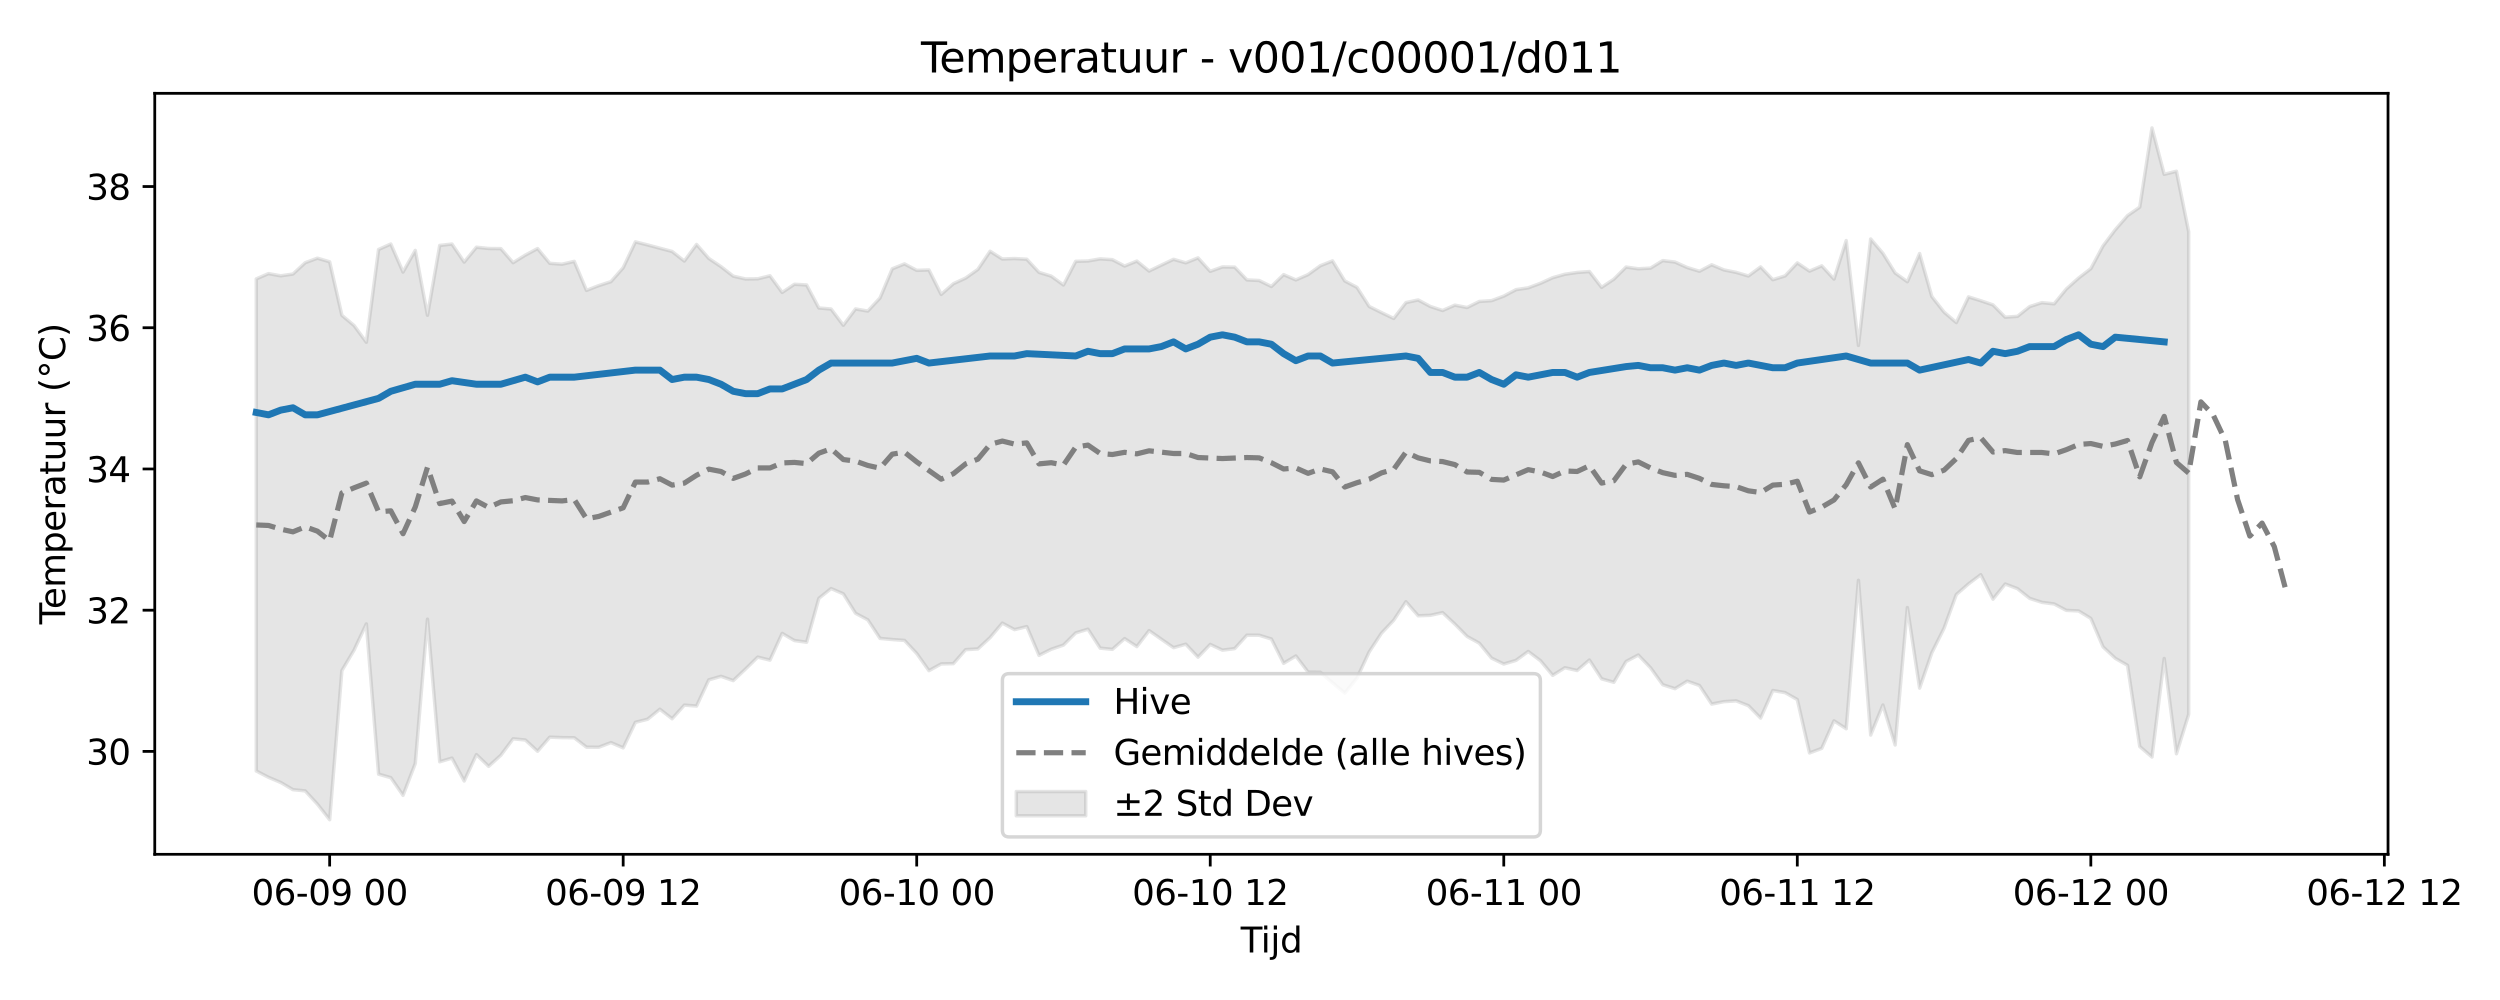 <?xml version="1.0" encoding="utf-8" standalone="no"?>
<!DOCTYPE svg PUBLIC "-//W3C//DTD SVG 1.1//EN"
  "http://www.w3.org/Graphics/SVG/1.1/DTD/svg11.dtd">
<svg xmlns:xlink="http://www.w3.org/1999/xlink" width="720pt" height="288pt" viewBox="0 0 720 288" xmlns="http://www.w3.org/2000/svg" version="1.1">
 <defs>
  <style type="text/css">*{stroke-linejoin: round; stroke-linecap: butt}</style>
 </defs>
 <g id="figure_1">
  <g id="patch_1">
   <path d="M 0 288 
L 720 288 
L 720 0 
L 0 0 
z
" style="fill: #ffffff"/>
  </g>
  <g id="axes_1">
   <g id="patch_2">
    <path d="M 44.57 246.04 
L 687.752 246.04 
L 687.752 26.88 
L 44.57 26.88 
z
" style="fill: #ffffff"/>
   </g>
   <g id="FillBetweenPolyCollection_1">
    <defs>
     <path id="m54c0176a52" d="M 73.806 -207.675 
L 73.806 -65.952 
L 77.328 -64.133 
L 80.85 -62.639 
L 84.373 -60.575 
L 87.895 -60.225 
L 91.417 -56.399 
L 94.94 -51.922 
L 98.462 -94.849 
L 101.984 -100.784 
L 105.507 -108.31 
L 109.029 -65.031 
L 112.551 -64.035 
L 116.074 -58.942 
L 119.596 -68.102 
L 123.118 -109.686 
L 126.641 -68.606 
L 130.163 -69.665 
L 133.686 -63.077 
L 137.208 -70.669 
L 140.73 -67.292 
L 144.253 -70.5 
L 147.775 -75.223 
L 151.297 -74.881 
L 154.82 -71.639 
L 158.342 -75.698 
L 161.864 -75.562 
L 165.387 -75.523 
L 168.909 -72.807 
L 172.431 -72.79 
L 175.954 -74.131 
L 179.476 -72.612 
L 182.998 -79.977 
L 186.521 -80.859 
L 190.043 -83.74 
L 193.566 -80.993 
L 197.088 -84.923 
L 200.61 -84.657 
L 204.133 -92.201 
L 207.655 -93.215 
L 211.177 -91.986 
L 214.7 -95.304 
L 218.222 -98.75 
L 221.744 -97.88 
L 225.267 -105.58 
L 228.789 -103.521 
L 232.311 -103.041 
L 235.834 -115.674 
L 239.356 -118.492 
L 242.879 -116.968 
L 246.401 -111.368 
L 249.923 -109.492 
L 253.446 -104.14 
L 256.968 -103.812 
L 260.49 -103.557 
L 264.013 -99.805 
L 267.535 -94.844 
L 271.057 -96.791 
L 274.58 -96.865 
L 278.102 -100.896 
L 281.624 -101.11 
L 285.147 -104.371 
L 288.669 -108.546 
L 292.191 -106.665 
L 295.714 -107.541 
L 299.236 -99.252 
L 302.759 -101.014 
L 306.281 -102.216 
L 309.803 -105.719 
L 313.326 -106.791 
L 316.848 -101.334 
L 320.37 -100.981 
L 323.893 -104.079 
L 327.415 -101.781 
L 330.937 -106.388 
L 334.46 -103.909 
L 337.982 -101.466 
L 341.504 -102.477 
L 345.027 -98.729 
L 348.549 -102.409 
L 352.071 -100.752 
L 355.594 -101.197 
L 359.116 -105.072 
L 362.639 -105.051 
L 366.161 -103.966 
L 369.683 -96.965 
L 373.206 -99.071 
L 376.728 -94.439 
L 380.25 -94.403 
L 383.773 -91.364 
L 387.295 -88.385 
L 390.817 -92.733 
L 394.34 -100.269 
L 397.862 -105.634 
L 401.384 -109.36 
L 404.907 -114.704 
L 408.429 -110.654 
L 411.951 -110.79 
L 415.474 -111.56 
L 418.996 -108.27 
L 422.519 -104.7 
L 426.041 -102.756 
L 429.563 -98.459 
L 433.086 -96.764 
L 436.608 -97.807 
L 440.13 -100.383 
L 443.653 -97.718 
L 447.175 -93.497 
L 450.697 -95.692 
L 454.22 -94.893 
L 457.742 -97.915 
L 461.264 -92.499 
L 464.787 -91.499 
L 468.309 -97.495 
L 471.831 -99.35 
L 475.354 -95.671 
L 478.876 -90.793 
L 482.399 -89.664 
L 485.921 -91.823 
L 489.443 -90.572 
L 492.966 -85.225 
L 496.488 -85.923 
L 500.01 -86.146 
L 503.533 -84.767 
L 507.055 -81.189 
L 510.577 -89.133 
L 514.1 -88.525 
L 517.622 -86.521 
L 521.144 -71.143 
L 524.667 -72.471 
L 528.189 -80.395 
L 531.711 -78.118 
L 535.234 -120.879 
L 538.756 -76.304 
L 542.279 -84.953 
L 545.801 -73.442 
L 549.323 -113.027 
L 552.846 -89.821 
L 556.368 -99.997 
L 559.89 -107.076 
L 563.413 -116.763 
L 566.935 -119.841 
L 570.457 -122.494 
L 573.98 -115.436 
L 577.502 -119.801 
L 581.024 -118.471 
L 584.547 -115.665 
L 588.069 -114.521 
L 591.592 -114.055 
L 595.114 -112.207 
L 598.636 -112.048 
L 602.159 -109.89 
L 605.681 -101.697 
L 609.203 -98.397 
L 612.726 -96.377 
L 616.248 -73.003 
L 619.77 -69.969 
L 623.293 -98.359 
L 626.815 -70.918 
L 630.337 -82.247 
L 630.337 -221.255 
L 630.337 -221.255 
L 626.815 -238.685 
L 623.293 -237.795 
L 619.77 -251.158 
L 616.248 -228.352 
L 612.726 -225.902 
L 609.203 -221.848 
L 605.681 -217.193 
L 602.159 -210.627 
L 598.636 -207.927 
L 595.114 -204.785 
L 591.592 -200.497 
L 588.069 -200.844 
L 584.547 -199.7 
L 581.024 -196.895 
L 577.502 -196.648 
L 573.98 -200.2 
L 570.457 -201.393 
L 566.935 -202.497 
L 563.413 -195.1 
L 559.89 -198.121 
L 556.368 -202.601 
L 552.846 -214.988 
L 549.323 -206.858 
L 545.801 -209.385 
L 542.279 -215.047 
L 538.756 -219.176 
L 535.234 -188.521 
L 531.711 -218.718 
L 528.189 -207.629 
L 524.667 -211.441 
L 521.144 -209.921 
L 517.622 -212.284 
L 514.1 -208.537 
L 510.577 -207.445 
L 507.055 -211.128 
L 503.533 -208.518 
L 500.01 -209.561 
L 496.488 -210.267 
L 492.966 -211.74 
L 489.443 -209.88 
L 485.921 -210.953 
L 482.399 -212.531 
L 478.876 -212.951 
L 475.354 -210.785 
L 471.831 -210.592 
L 468.309 -211.091 
L 464.787 -207.596 
L 461.264 -205.241 
L 457.742 -209.799 
L 454.22 -209.529 
L 450.697 -209.02 
L 447.175 -208.02 
L 443.653 -206.413 
L 440.13 -205.105 
L 436.608 -204.582 
L 433.086 -202.719 
L 429.563 -201.412 
L 426.041 -201.182 
L 422.519 -199.432 
L 418.996 -200.122 
L 415.474 -198.575 
L 411.951 -199.733 
L 408.429 -201.612 
L 404.907 -200.855 
L 401.384 -196.289 
L 397.862 -197.981 
L 394.34 -199.73 
L 390.817 -205.233 
L 387.295 -207.095 
L 383.773 -212.864 
L 380.25 -211.471 
L 376.728 -208.918 
L 373.206 -207.384 
L 369.683 -208.909 
L 366.161 -205.491 
L 362.639 -207.215 
L 359.116 -207.388 
L 355.594 -211.069 
L 352.071 -211.127 
L 348.549 -209.857 
L 345.027 -213.731 
L 341.504 -212.307 
L 337.982 -213.318 
L 334.46 -211.65 
L 330.937 -209.945 
L 327.415 -212.809 
L 323.893 -211.383 
L 320.37 -213.222 
L 316.848 -213.45 
L 313.326 -212.835 
L 309.803 -212.745 
L 306.281 -205.918 
L 302.759 -208.476 
L 299.236 -209.561 
L 295.714 -213.344 
L 292.191 -213.543 
L 288.669 -213.405 
L 285.147 -215.642 
L 281.624 -210.414 
L 278.102 -207.916 
L 274.58 -206.298 
L 271.057 -203.209 
L 267.535 -210.256 
L 264.013 -210.137 
L 260.49 -212.001 
L 256.968 -210.585 
L 253.446 -202.186 
L 249.923 -198.416 
L 246.401 -199.026 
L 242.879 -194.33 
L 239.356 -199.003 
L 235.834 -199.304 
L 232.311 -205.933 
L 228.789 -206.13 
L 225.267 -203.781 
L 221.744 -208.576 
L 218.222 -207.706 
L 214.7 -207.666 
L 211.177 -208.466 
L 207.655 -211.207 
L 204.133 -213.577 
L 200.61 -217.602 
L 197.088 -212.817 
L 193.566 -215.585 
L 190.043 -216.517 
L 186.521 -217.462 
L 182.998 -218.344 
L 179.476 -210.892 
L 175.954 -206.888 
L 172.431 -205.743 
L 168.909 -204.37 
L 165.387 -212.726 
L 161.864 -211.913 
L 158.342 -212.164 
L 154.82 -216.417 
L 151.297 -214.531 
L 147.775 -212.348 
L 144.253 -216.394 
L 140.73 -216.438 
L 137.208 -216.806 
L 133.686 -212.519 
L 130.163 -217.713 
L 126.641 -217.319 
L 123.118 -197.205 
L 119.596 -215.887 
L 116.074 -209.649 
L 112.551 -217.726 
L 109.029 -216.149 
L 105.507 -189.43 
L 101.984 -194.244 
L 98.462 -197.197 
L 94.94 -212.602 
L 91.417 -213.644 
L 87.895 -212.336 
L 84.373 -209.081 
L 80.85 -208.566 
L 77.328 -209.203 
L 73.806 -207.675 
z
" style="stroke: #808080; stroke-opacity: 0.2"/>
    </defs>
    <g clip-path="url(#pd9f4f54f7a)">
     <use xlink:href="#m54c0176a52" x="0" y="288" style="fill: #808080; fill-opacity: 0.2; stroke: #808080; stroke-opacity: 0.2"/>
    </g>
   </g>
   <g id="matplotlib.axis_1">
    <g id="xtick_1">
     <g id="line2d_1">
      <defs>
       <path id="md3be041854" d="M 0 0 
L 0 3.5 
" style="stroke: #000000; stroke-width: 0.8"/>
      </defs>
      <g>
       <use xlink:href="#md3be041854" x="94.94" y="246.04" style="stroke: #000000; stroke-width: 0.8"/>
      </g>
     </g>
     <g id="text_1">
      <!-- 06-09 00 -->
      <g transform="translate(72.459 260.638) scale(0.1 -0.1)">
       <defs>
        <path id="DejaVuSans-30" d="M 2034 4250 
Q 1547 4250 1301 3770 
Q 1056 3291 1056 2328 
Q 1056 1369 1301 889 
Q 1547 409 2034 409 
Q 2525 409 2770 889 
Q 3016 1369 3016 2328 
Q 3016 3291 2770 3770 
Q 2525 4250 2034 4250 
z
M 2034 4750 
Q 2819 4750 3233 4129 
Q 3647 3509 3647 2328 
Q 3647 1150 3233 529 
Q 2819 -91 2034 -91 
Q 1250 -91 836 529 
Q 422 1150 422 2328 
Q 422 3509 836 4129 
Q 1250 4750 2034 4750 
z
" transform="scale(0.016)"/>
        <path id="DejaVuSans-36" d="M 2113 2584 
Q 1688 2584 1439 2293 
Q 1191 2003 1191 1497 
Q 1191 994 1439 701 
Q 1688 409 2113 409 
Q 2538 409 2786 701 
Q 3034 994 3034 1497 
Q 3034 2003 2786 2293 
Q 2538 2584 2113 2584 
z
M 3366 4563 
L 3366 3988 
Q 3128 4100 2886 4159 
Q 2644 4219 2406 4219 
Q 1781 4219 1451 3797 
Q 1122 3375 1075 2522 
Q 1259 2794 1537 2939 
Q 1816 3084 2150 3084 
Q 2853 3084 3261 2657 
Q 3669 2231 3669 1497 
Q 3669 778 3244 343 
Q 2819 -91 2113 -91 
Q 1303 -91 875 529 
Q 447 1150 447 2328 
Q 447 3434 972 4092 
Q 1497 4750 2381 4750 
Q 2619 4750 2861 4703 
Q 3103 4656 3366 4563 
z
" transform="scale(0.016)"/>
        <path id="DejaVuSans-2d" d="M 313 2009 
L 1997 2009 
L 1997 1497 
L 313 1497 
L 313 2009 
z
" transform="scale(0.016)"/>
        <path id="DejaVuSans-39" d="M 703 97 
L 703 672 
Q 941 559 1184 500 
Q 1428 441 1663 441 
Q 2288 441 2617 861 
Q 2947 1281 2994 2138 
Q 2813 1869 2534 1725 
Q 2256 1581 1919 1581 
Q 1219 1581 811 2004 
Q 403 2428 403 3163 
Q 403 3881 828 4315 
Q 1253 4750 1959 4750 
Q 2769 4750 3195 4129 
Q 3622 3509 3622 2328 
Q 3622 1225 3098 567 
Q 2575 -91 1691 -91 
Q 1453 -91 1209 -44 
Q 966 3 703 97 
z
M 1959 2075 
Q 2384 2075 2632 2365 
Q 2881 2656 2881 3163 
Q 2881 3666 2632 3958 
Q 2384 4250 1959 4250 
Q 1534 4250 1286 3958 
Q 1038 3666 1038 3163 
Q 1038 2656 1286 2365 
Q 1534 2075 1959 2075 
z
" transform="scale(0.016)"/>
        <path id="DejaVuSans-20" transform="scale(0.016)"/>
       </defs>
       <use xlink:href="#DejaVuSans-30"/>
       <use xlink:href="#DejaVuSans-36" transform="translate(63.623 0)"/>
       <use xlink:href="#DejaVuSans-2d" transform="translate(127.246 0)"/>
       <use xlink:href="#DejaVuSans-30" transform="translate(163.33 0)"/>
       <use xlink:href="#DejaVuSans-39" transform="translate(226.953 0)"/>
       <use xlink:href="#DejaVuSans-20" transform="translate(290.576 0)"/>
       <use xlink:href="#DejaVuSans-30" transform="translate(322.363 0)"/>
       <use xlink:href="#DejaVuSans-30" transform="translate(385.986 0)"/>
      </g>
     </g>
    </g>
    <g id="xtick_2">
     <g id="line2d_2">
      <g>
       <use xlink:href="#md3be041854" x="179.476" y="246.04" style="stroke: #000000; stroke-width: 0.8"/>
      </g>
     </g>
     <g id="text_2">
      <!-- 06-09 12 -->
      <g transform="translate(156.996 260.638) scale(0.1 -0.1)">
       <defs>
        <path id="DejaVuSans-31" d="M 794 531 
L 1825 531 
L 1825 4091 
L 703 3866 
L 703 4441 
L 1819 4666 
L 2450 4666 
L 2450 531 
L 3481 531 
L 3481 0 
L 794 0 
L 794 531 
z
" transform="scale(0.016)"/>
        <path id="DejaVuSans-32" d="M 1228 531 
L 3431 531 
L 3431 0 
L 469 0 
L 469 531 
Q 828 903 1448 1529 
Q 2069 2156 2228 2338 
Q 2531 2678 2651 2914 
Q 2772 3150 2772 3378 
Q 2772 3750 2511 3984 
Q 2250 4219 1831 4219 
Q 1534 4219 1204 4116 
Q 875 4013 500 3803 
L 500 4441 
Q 881 4594 1212 4672 
Q 1544 4750 1819 4750 
Q 2544 4750 2975 4387 
Q 3406 4025 3406 3419 
Q 3406 3131 3298 2873 
Q 3191 2616 2906 2266 
Q 2828 2175 2409 1742 
Q 1991 1309 1228 531 
z
" transform="scale(0.016)"/>
       </defs>
       <use xlink:href="#DejaVuSans-30"/>
       <use xlink:href="#DejaVuSans-36" transform="translate(63.623 0)"/>
       <use xlink:href="#DejaVuSans-2d" transform="translate(127.246 0)"/>
       <use xlink:href="#DejaVuSans-30" transform="translate(163.33 0)"/>
       <use xlink:href="#DejaVuSans-39" transform="translate(226.953 0)"/>
       <use xlink:href="#DejaVuSans-20" transform="translate(290.576 0)"/>
       <use xlink:href="#DejaVuSans-31" transform="translate(322.363 0)"/>
       <use xlink:href="#DejaVuSans-32" transform="translate(385.986 0)"/>
      </g>
     </g>
    </g>
    <g id="xtick_3">
     <g id="line2d_3">
      <g>
       <use xlink:href="#md3be041854" x="264.013" y="246.04" style="stroke: #000000; stroke-width: 0.8"/>
      </g>
     </g>
     <g id="text_3">
      <!-- 06-10 00 -->
      <g transform="translate(241.532 260.638) scale(0.1 -0.1)">
       <use xlink:href="#DejaVuSans-30"/>
       <use xlink:href="#DejaVuSans-36" transform="translate(63.623 0)"/>
       <use xlink:href="#DejaVuSans-2d" transform="translate(127.246 0)"/>
       <use xlink:href="#DejaVuSans-31" transform="translate(163.33 0)"/>
       <use xlink:href="#DejaVuSans-30" transform="translate(226.953 0)"/>
       <use xlink:href="#DejaVuSans-20" transform="translate(290.576 0)"/>
       <use xlink:href="#DejaVuSans-30" transform="translate(322.363 0)"/>
       <use xlink:href="#DejaVuSans-30" transform="translate(385.986 0)"/>
      </g>
     </g>
    </g>
    <g id="xtick_4">
     <g id="line2d_4">
      <g>
       <use xlink:href="#md3be041854" x="348.549" y="246.04" style="stroke: #000000; stroke-width: 0.8"/>
      </g>
     </g>
     <g id="text_4">
      <!-- 06-10 12 -->
      <g transform="translate(326.069 260.638) scale(0.1 -0.1)">
       <use xlink:href="#DejaVuSans-30"/>
       <use xlink:href="#DejaVuSans-36" transform="translate(63.623 0)"/>
       <use xlink:href="#DejaVuSans-2d" transform="translate(127.246 0)"/>
       <use xlink:href="#DejaVuSans-31" transform="translate(163.33 0)"/>
       <use xlink:href="#DejaVuSans-30" transform="translate(226.953 0)"/>
       <use xlink:href="#DejaVuSans-20" transform="translate(290.576 0)"/>
       <use xlink:href="#DejaVuSans-31" transform="translate(322.363 0)"/>
       <use xlink:href="#DejaVuSans-32" transform="translate(385.986 0)"/>
      </g>
     </g>
    </g>
    <g id="xtick_5">
     <g id="line2d_5">
      <g>
       <use xlink:href="#md3be041854" x="433.086" y="246.04" style="stroke: #000000; stroke-width: 0.8"/>
      </g>
     </g>
     <g id="text_5">
      <!-- 06-11 00 -->
      <g transform="translate(410.605 260.638) scale(0.1 -0.1)">
       <use xlink:href="#DejaVuSans-30"/>
       <use xlink:href="#DejaVuSans-36" transform="translate(63.623 0)"/>
       <use xlink:href="#DejaVuSans-2d" transform="translate(127.246 0)"/>
       <use xlink:href="#DejaVuSans-31" transform="translate(163.33 0)"/>
       <use xlink:href="#DejaVuSans-31" transform="translate(226.953 0)"/>
       <use xlink:href="#DejaVuSans-20" transform="translate(290.576 0)"/>
       <use xlink:href="#DejaVuSans-30" transform="translate(322.363 0)"/>
       <use xlink:href="#DejaVuSans-30" transform="translate(385.986 0)"/>
      </g>
     </g>
    </g>
    <g id="xtick_6">
     <g id="line2d_6">
      <g>
       <use xlink:href="#md3be041854" x="517.622" y="246.04" style="stroke: #000000; stroke-width: 0.8"/>
      </g>
     </g>
     <g id="text_6">
      <!-- 06-11 12 -->
      <g transform="translate(495.142 260.638) scale(0.1 -0.1)">
       <use xlink:href="#DejaVuSans-30"/>
       <use xlink:href="#DejaVuSans-36" transform="translate(63.623 0)"/>
       <use xlink:href="#DejaVuSans-2d" transform="translate(127.246 0)"/>
       <use xlink:href="#DejaVuSans-31" transform="translate(163.33 0)"/>
       <use xlink:href="#DejaVuSans-31" transform="translate(226.953 0)"/>
       <use xlink:href="#DejaVuSans-20" transform="translate(290.576 0)"/>
       <use xlink:href="#DejaVuSans-31" transform="translate(322.363 0)"/>
       <use xlink:href="#DejaVuSans-32" transform="translate(385.986 0)"/>
      </g>
     </g>
    </g>
    <g id="xtick_7">
     <g id="line2d_7">
      <g>
       <use xlink:href="#md3be041854" x="602.159" y="246.04" style="stroke: #000000; stroke-width: 0.8"/>
      </g>
     </g>
     <g id="text_7">
      <!-- 06-12 00 -->
      <g transform="translate(579.678 260.638) scale(0.1 -0.1)">
       <use xlink:href="#DejaVuSans-30"/>
       <use xlink:href="#DejaVuSans-36" transform="translate(63.623 0)"/>
       <use xlink:href="#DejaVuSans-2d" transform="translate(127.246 0)"/>
       <use xlink:href="#DejaVuSans-31" transform="translate(163.33 0)"/>
       <use xlink:href="#DejaVuSans-32" transform="translate(226.953 0)"/>
       <use xlink:href="#DejaVuSans-20" transform="translate(290.576 0)"/>
       <use xlink:href="#DejaVuSans-30" transform="translate(322.363 0)"/>
       <use xlink:href="#DejaVuSans-30" transform="translate(385.986 0)"/>
      </g>
     </g>
    </g>
    <g id="xtick_8">
     <g id="line2d_8">
      <g>
       <use xlink:href="#md3be041854" x="686.695" y="246.04" style="stroke: #000000; stroke-width: 0.8"/>
      </g>
     </g>
     <g id="text_8">
      <!-- 06-12 12 -->
      <g transform="translate(664.215 260.638) scale(0.1 -0.1)">
       <use xlink:href="#DejaVuSans-30"/>
       <use xlink:href="#DejaVuSans-36" transform="translate(63.623 0)"/>
       <use xlink:href="#DejaVuSans-2d" transform="translate(127.246 0)"/>
       <use xlink:href="#DejaVuSans-31" transform="translate(163.33 0)"/>
       <use xlink:href="#DejaVuSans-32" transform="translate(226.953 0)"/>
       <use xlink:href="#DejaVuSans-20" transform="translate(290.576 0)"/>
       <use xlink:href="#DejaVuSans-31" transform="translate(322.363 0)"/>
       <use xlink:href="#DejaVuSans-32" transform="translate(385.986 0)"/>
      </g>
     </g>
    </g>
    <g id="text_9">
     <!-- Tijd -->
     <g transform="translate(357.311 274.317) scale(0.1 -0.1)">
      <defs>
       <path id="DejaVuSans-54" d="M -19 4666 
L 3928 4666 
L 3928 4134 
L 2272 4134 
L 2272 0 
L 1638 0 
L 1638 4134 
L -19 4134 
L -19 4666 
z
" transform="scale(0.016)"/>
       <path id="DejaVuSans-69" d="M 603 3500 
L 1178 3500 
L 1178 0 
L 603 0 
L 603 3500 
z
M 603 4863 
L 1178 4863 
L 1178 4134 
L 603 4134 
L 603 4863 
z
" transform="scale(0.016)"/>
       <path id="DejaVuSans-6a" d="M 603 3500 
L 1178 3500 
L 1178 -63 
Q 1178 -731 923 -1031 
Q 669 -1331 103 -1331 
L -116 -1331 
L -116 -844 
L 38 -844 
Q 366 -844 484 -692 
Q 603 -541 603 -63 
L 603 3500 
z
M 603 4863 
L 1178 4863 
L 1178 4134 
L 603 4134 
L 603 4863 
z
" transform="scale(0.016)"/>
       <path id="DejaVuSans-64" d="M 2906 2969 
L 2906 4863 
L 3481 4863 
L 3481 0 
L 2906 0 
L 2906 525 
Q 2725 213 2448 61 
Q 2172 -91 1784 -91 
Q 1150 -91 751 415 
Q 353 922 353 1747 
Q 353 2572 751 3078 
Q 1150 3584 1784 3584 
Q 2172 3584 2448 3432 
Q 2725 3281 2906 2969 
z
M 947 1747 
Q 947 1113 1208 752 
Q 1469 391 1925 391 
Q 2381 391 2643 752 
Q 2906 1113 2906 1747 
Q 2906 2381 2643 2742 
Q 2381 3103 1925 3103 
Q 1469 3103 1208 2742 
Q 947 2381 947 1747 
z
" transform="scale(0.016)"/>
      </defs>
      <use xlink:href="#DejaVuSans-54"/>
      <use xlink:href="#DejaVuSans-69" transform="translate(57.959 0)"/>
      <use xlink:href="#DejaVuSans-6a" transform="translate(85.742 0)"/>
      <use xlink:href="#DejaVuSans-64" transform="translate(113.525 0)"/>
     </g>
    </g>
   </g>
   <g id="matplotlib.axis_2">
    <g id="ytick_1">
     <g id="line2d_9">
      <defs>
       <path id="m6e9dcf87bb" d="M 0 0 
L -3.5 0 
" style="stroke: #000000; stroke-width: 0.8"/>
      </defs>
      <g>
       <use xlink:href="#m6e9dcf87bb" x="44.57" y="216.409" style="stroke: #000000; stroke-width: 0.8"/>
      </g>
     </g>
     <g id="text_10">
      <!-- 30 -->
      <g transform="translate(24.845 220.208) scale(0.1 -0.1)">
       <defs>
        <path id="DejaVuSans-33" d="M 2597 2516 
Q 3050 2419 3304 2112 
Q 3559 1806 3559 1356 
Q 3559 666 3084 287 
Q 2609 -91 1734 -91 
Q 1441 -91 1130 -33 
Q 819 25 488 141 
L 488 750 
Q 750 597 1062 519 
Q 1375 441 1716 441 
Q 2309 441 2620 675 
Q 2931 909 2931 1356 
Q 2931 1769 2642 2001 
Q 2353 2234 1838 2234 
L 1294 2234 
L 1294 2753 
L 1863 2753 
Q 2328 2753 2575 2939 
Q 2822 3125 2822 3475 
Q 2822 3834 2567 4026 
Q 2313 4219 1838 4219 
Q 1578 4219 1281 4162 
Q 984 4106 628 3988 
L 628 4550 
Q 988 4650 1302 4700 
Q 1616 4750 1894 4750 
Q 2613 4750 3031 4423 
Q 3450 4097 3450 3541 
Q 3450 3153 3228 2886 
Q 3006 2619 2597 2516 
z
" transform="scale(0.016)"/>
       </defs>
       <use xlink:href="#DejaVuSans-33"/>
       <use xlink:href="#DejaVuSans-30" transform="translate(63.623 0)"/>
      </g>
     </g>
    </g>
    <g id="ytick_2">
     <g id="line2d_10">
      <g>
       <use xlink:href="#m6e9dcf87bb" x="44.57" y="175.736" style="stroke: #000000; stroke-width: 0.8"/>
      </g>
     </g>
     <g id="text_11">
      <!-- 32 -->
      <g transform="translate(24.845 179.535) scale(0.1 -0.1)">
       <use xlink:href="#DejaVuSans-33"/>
       <use xlink:href="#DejaVuSans-32" transform="translate(63.623 0)"/>
      </g>
     </g>
    </g>
    <g id="ytick_3">
     <g id="line2d_11">
      <g>
       <use xlink:href="#m6e9dcf87bb" x="44.57" y="135.063" style="stroke: #000000; stroke-width: 0.8"/>
      </g>
     </g>
     <g id="text_12">
      <!-- 34 -->
      <g transform="translate(24.845 138.862) scale(0.1 -0.1)">
       <defs>
        <path id="DejaVuSans-34" d="M 2419 4116 
L 825 1625 
L 2419 1625 
L 2419 4116 
z
M 2253 4666 
L 3047 4666 
L 3047 1625 
L 3713 1625 
L 3713 1100 
L 3047 1100 
L 3047 0 
L 2419 0 
L 2419 1100 
L 313 1100 
L 313 1709 
L 2253 4666 
z
" transform="scale(0.016)"/>
       </defs>
       <use xlink:href="#DejaVuSans-33"/>
       <use xlink:href="#DejaVuSans-34" transform="translate(63.623 0)"/>
      </g>
     </g>
    </g>
    <g id="ytick_4">
     <g id="line2d_12">
      <g>
       <use xlink:href="#m6e9dcf87bb" x="44.57" y="94.39" style="stroke: #000000; stroke-width: 0.8"/>
      </g>
     </g>
     <g id="text_13">
      <!-- 36 -->
      <g transform="translate(24.845 98.189) scale(0.1 -0.1)">
       <use xlink:href="#DejaVuSans-33"/>
       <use xlink:href="#DejaVuSans-36" transform="translate(63.623 0)"/>
      </g>
     </g>
    </g>
    <g id="ytick_5">
     <g id="line2d_13">
      <g>
       <use xlink:href="#m6e9dcf87bb" x="44.57" y="53.717" style="stroke: #000000; stroke-width: 0.8"/>
      </g>
     </g>
     <g id="text_14">
      <!-- 38 -->
      <g transform="translate(24.845 57.516) scale(0.1 -0.1)">
       <defs>
        <path id="DejaVuSans-38" d="M 2034 2216 
Q 1584 2216 1326 1975 
Q 1069 1734 1069 1313 
Q 1069 891 1326 650 
Q 1584 409 2034 409 
Q 2484 409 2743 651 
Q 3003 894 3003 1313 
Q 3003 1734 2745 1975 
Q 2488 2216 2034 2216 
z
M 1403 2484 
Q 997 2584 770 2862 
Q 544 3141 544 3541 
Q 544 4100 942 4425 
Q 1341 4750 2034 4750 
Q 2731 4750 3128 4425 
Q 3525 4100 3525 3541 
Q 3525 3141 3298 2862 
Q 3072 2584 2669 2484 
Q 3125 2378 3379 2068 
Q 3634 1759 3634 1313 
Q 3634 634 3220 271 
Q 2806 -91 2034 -91 
Q 1263 -91 848 271 
Q 434 634 434 1313 
Q 434 1759 690 2068 
Q 947 2378 1403 2484 
z
M 1172 3481 
Q 1172 3119 1398 2916 
Q 1625 2713 2034 2713 
Q 2441 2713 2670 2916 
Q 2900 3119 2900 3481 
Q 2900 3844 2670 4047 
Q 2441 4250 2034 4250 
Q 1625 4250 1398 4047 
Q 1172 3844 1172 3481 
z
" transform="scale(0.016)"/>
       </defs>
       <use xlink:href="#DejaVuSans-33"/>
       <use xlink:href="#DejaVuSans-38" transform="translate(63.623 0)"/>
      </g>
     </g>
    </g>
    <g id="text_15">
     <!-- Temperatuur (°C) -->
     <g transform="translate(18.765 179.816) rotate(-90) scale(0.1 -0.1)">
      <defs>
       <path id="DejaVuSans-65" d="M 3597 1894 
L 3597 1613 
L 953 1613 
Q 991 1019 1311 708 
Q 1631 397 2203 397 
Q 2534 397 2845 478 
Q 3156 559 3463 722 
L 3463 178 
Q 3153 47 2828 -22 
Q 2503 -91 2169 -91 
Q 1331 -91 842 396 
Q 353 884 353 1716 
Q 353 2575 817 3079 
Q 1281 3584 2069 3584 
Q 2775 3584 3186 3129 
Q 3597 2675 3597 1894 
z
M 3022 2063 
Q 3016 2534 2758 2815 
Q 2500 3097 2075 3097 
Q 1594 3097 1305 2825 
Q 1016 2553 972 2059 
L 3022 2063 
z
" transform="scale(0.016)"/>
       <path id="DejaVuSans-6d" d="M 3328 2828 
Q 3544 3216 3844 3400 
Q 4144 3584 4550 3584 
Q 5097 3584 5394 3201 
Q 5691 2819 5691 2113 
L 5691 0 
L 5113 0 
L 5113 2094 
Q 5113 2597 4934 2840 
Q 4756 3084 4391 3084 
Q 3944 3084 3684 2787 
Q 3425 2491 3425 1978 
L 3425 0 
L 2847 0 
L 2847 2094 
Q 2847 2600 2669 2842 
Q 2491 3084 2119 3084 
Q 1678 3084 1418 2786 
Q 1159 2488 1159 1978 
L 1159 0 
L 581 0 
L 581 3500 
L 1159 3500 
L 1159 2956 
Q 1356 3278 1631 3431 
Q 1906 3584 2284 3584 
Q 2666 3584 2933 3390 
Q 3200 3197 3328 2828 
z
" transform="scale(0.016)"/>
       <path id="DejaVuSans-70" d="M 1159 525 
L 1159 -1331 
L 581 -1331 
L 581 3500 
L 1159 3500 
L 1159 2969 
Q 1341 3281 1617 3432 
Q 1894 3584 2278 3584 
Q 2916 3584 3314 3078 
Q 3713 2572 3713 1747 
Q 3713 922 3314 415 
Q 2916 -91 2278 -91 
Q 1894 -91 1617 61 
Q 1341 213 1159 525 
z
M 3116 1747 
Q 3116 2381 2855 2742 
Q 2594 3103 2138 3103 
Q 1681 3103 1420 2742 
Q 1159 2381 1159 1747 
Q 1159 1113 1420 752 
Q 1681 391 2138 391 
Q 2594 391 2855 752 
Q 3116 1113 3116 1747 
z
" transform="scale(0.016)"/>
       <path id="DejaVuSans-72" d="M 2631 2963 
Q 2534 3019 2420 3045 
Q 2306 3072 2169 3072 
Q 1681 3072 1420 2755 
Q 1159 2438 1159 1844 
L 1159 0 
L 581 0 
L 581 3500 
L 1159 3500 
L 1159 2956 
Q 1341 3275 1631 3429 
Q 1922 3584 2338 3584 
Q 2397 3584 2469 3576 
Q 2541 3569 2628 3553 
L 2631 2963 
z
" transform="scale(0.016)"/>
       <path id="DejaVuSans-61" d="M 2194 1759 
Q 1497 1759 1228 1600 
Q 959 1441 959 1056 
Q 959 750 1161 570 
Q 1363 391 1709 391 
Q 2188 391 2477 730 
Q 2766 1069 2766 1631 
L 2766 1759 
L 2194 1759 
z
M 3341 1997 
L 3341 0 
L 2766 0 
L 2766 531 
Q 2569 213 2275 61 
Q 1981 -91 1556 -91 
Q 1019 -91 701 211 
Q 384 513 384 1019 
Q 384 1609 779 1909 
Q 1175 2209 1959 2209 
L 2766 2209 
L 2766 2266 
Q 2766 2663 2505 2880 
Q 2244 3097 1772 3097 
Q 1472 3097 1187 3025 
Q 903 2953 641 2809 
L 641 3341 
Q 956 3463 1253 3523 
Q 1550 3584 1831 3584 
Q 2591 3584 2966 3190 
Q 3341 2797 3341 1997 
z
" transform="scale(0.016)"/>
       <path id="DejaVuSans-74" d="M 1172 4494 
L 1172 3500 
L 2356 3500 
L 2356 3053 
L 1172 3053 
L 1172 1153 
Q 1172 725 1289 603 
Q 1406 481 1766 481 
L 2356 481 
L 2356 0 
L 1766 0 
Q 1100 0 847 248 
Q 594 497 594 1153 
L 594 3053 
L 172 3053 
L 172 3500 
L 594 3500 
L 594 4494 
L 1172 4494 
z
" transform="scale(0.016)"/>
       <path id="DejaVuSans-75" d="M 544 1381 
L 544 3500 
L 1119 3500 
L 1119 1403 
Q 1119 906 1312 657 
Q 1506 409 1894 409 
Q 2359 409 2629 706 
Q 2900 1003 2900 1516 
L 2900 3500 
L 3475 3500 
L 3475 0 
L 2900 0 
L 2900 538 
Q 2691 219 2414 64 
Q 2138 -91 1772 -91 
Q 1169 -91 856 284 
Q 544 659 544 1381 
z
M 1991 3584 
L 1991 3584 
z
" transform="scale(0.016)"/>
       <path id="DejaVuSans-28" d="M 1984 4856 
Q 1566 4138 1362 3434 
Q 1159 2731 1159 2009 
Q 1159 1288 1364 580 
Q 1569 -128 1984 -844 
L 1484 -844 
Q 1016 -109 783 600 
Q 550 1309 550 2009 
Q 550 2706 781 3412 
Q 1013 4119 1484 4856 
L 1984 4856 
z
" transform="scale(0.016)"/>
       <path id="DejaVuSans-b0" d="M 1600 4347 
Q 1350 4347 1178 4173 
Q 1006 4000 1006 3750 
Q 1006 3503 1178 3333 
Q 1350 3163 1600 3163 
Q 1850 3163 2022 3333 
Q 2194 3503 2194 3750 
Q 2194 3997 2020 4172 
Q 1847 4347 1600 4347 
z
M 1600 4750 
Q 1800 4750 1984 4673 
Q 2169 4597 2303 4453 
Q 2447 4313 2519 4134 
Q 2591 3956 2591 3750 
Q 2591 3338 2302 3052 
Q 2013 2766 1594 2766 
Q 1172 2766 890 3047 
Q 609 3328 609 3750 
Q 609 4169 896 4459 
Q 1184 4750 1600 4750 
z
" transform="scale(0.016)"/>
       <path id="DejaVuSans-43" d="M 4122 4306 
L 4122 3641 
Q 3803 3938 3442 4084 
Q 3081 4231 2675 4231 
Q 1875 4231 1450 3742 
Q 1025 3253 1025 2328 
Q 1025 1406 1450 917 
Q 1875 428 2675 428 
Q 3081 428 3442 575 
Q 3803 722 4122 1019 
L 4122 359 
Q 3791 134 3420 21 
Q 3050 -91 2638 -91 
Q 1578 -91 968 557 
Q 359 1206 359 2328 
Q 359 3453 968 4101 
Q 1578 4750 2638 4750 
Q 3056 4750 3426 4639 
Q 3797 4528 4122 4306 
z
" transform="scale(0.016)"/>
       <path id="DejaVuSans-29" d="M 513 4856 
L 1013 4856 
Q 1481 4119 1714 3412 
Q 1947 2706 1947 2009 
Q 1947 1309 1714 600 
Q 1481 -109 1013 -844 
L 513 -844 
Q 928 -128 1133 580 
Q 1338 1288 1338 2009 
Q 1338 2731 1133 3434 
Q 928 4138 513 4856 
z
" transform="scale(0.016)"/>
      </defs>
      <use xlink:href="#DejaVuSans-54"/>
      <use xlink:href="#DejaVuSans-65" transform="translate(44.084 0)"/>
      <use xlink:href="#DejaVuSans-6d" transform="translate(105.607 0)"/>
      <use xlink:href="#DejaVuSans-70" transform="translate(203.02 0)"/>
      <use xlink:href="#DejaVuSans-65" transform="translate(266.496 0)"/>
      <use xlink:href="#DejaVuSans-72" transform="translate(328.02 0)"/>
      <use xlink:href="#DejaVuSans-61" transform="translate(369.133 0)"/>
      <use xlink:href="#DejaVuSans-74" transform="translate(430.412 0)"/>
      <use xlink:href="#DejaVuSans-75" transform="translate(469.621 0)"/>
      <use xlink:href="#DejaVuSans-75" transform="translate(533 0)"/>
      <use xlink:href="#DejaVuSans-72" transform="translate(596.379 0)"/>
      <use xlink:href="#DejaVuSans-20" transform="translate(637.492 0)"/>
      <use xlink:href="#DejaVuSans-28" transform="translate(669.279 0)"/>
      <use xlink:href="#DejaVuSans-b0" transform="translate(708.293 0)"/>
      <use xlink:href="#DejaVuSans-43" transform="translate(758.293 0)"/>
      <use xlink:href="#DejaVuSans-29" transform="translate(828.117 0)"/>
     </g>
    </g>
   </g>
   <g id="line2d_14">
    <path d="M 73.806 118.793 
L 77.328 119.471 
L 80.85 118.116 
L 84.373 117.438 
L 87.895 119.471 
L 91.417 119.471 
L 109.029 114.726 
L 112.551 112.692 
L 119.596 110.659 
L 123.118 110.659 
L 126.641 110.659 
L 130.163 109.642 
L 137.208 110.659 
L 140.73 110.659 
L 144.253 110.659 
L 147.775 109.642 
L 151.297 108.625 
L 154.82 109.981 
L 158.342 108.625 
L 161.864 108.625 
L 165.387 108.625 
L 182.998 106.592 
L 186.521 106.592 
L 190.043 106.592 
L 193.566 109.303 
L 197.088 108.625 
L 200.61 108.625 
L 204.133 109.303 
L 207.655 110.659 
L 211.177 112.692 
L 214.7 113.37 
L 218.222 113.37 
L 221.744 112.015 
L 225.267 112.015 
L 228.789 110.659 
L 232.311 109.303 
L 235.834 106.592 
L 239.356 104.558 
L 256.968 104.558 
L 260.49 103.88 
L 264.013 103.202 
L 267.535 104.558 
L 285.147 102.524 
L 288.669 102.524 
L 292.191 102.524 
L 295.714 101.846 
L 309.803 102.524 
L 313.326 101.168 
L 316.848 101.846 
L 320.37 101.846 
L 323.893 100.491 
L 327.415 100.491 
L 330.937 100.491 
L 334.46 99.813 
L 337.982 98.457 
L 341.504 100.491 
L 345.027 99.135 
L 348.549 97.101 
L 352.071 96.423 
L 355.594 97.101 
L 359.116 98.457 
L 362.639 98.457 
L 366.161 99.135 
L 369.683 101.846 
L 373.206 103.88 
L 376.728 102.524 
L 380.25 102.524 
L 383.773 104.558 
L 404.907 102.524 
L 408.429 103.202 
L 411.951 107.269 
L 415.474 107.269 
L 418.996 108.625 
L 422.519 108.625 
L 426.041 107.269 
L 429.563 109.303 
L 433.086 110.659 
L 436.608 107.947 
L 440.13 108.625 
L 443.653 107.947 
L 447.175 107.269 
L 450.697 107.269 
L 454.22 108.625 
L 457.742 107.269 
L 468.309 105.575 
L 471.831 105.236 
L 475.354 105.914 
L 478.876 105.914 
L 482.399 106.592 
L 485.921 105.914 
L 489.443 106.592 
L 492.966 105.236 
L 496.488 104.558 
L 500.01 105.236 
L 503.533 104.558 
L 507.055 105.236 
L 510.577 105.914 
L 514.1 105.914 
L 517.622 104.558 
L 531.711 102.524 
L 538.756 104.558 
L 542.279 104.558 
L 549.323 104.558 
L 552.846 106.592 
L 566.935 103.541 
L 570.457 104.558 
L 573.98 101.168 
L 577.502 101.846 
L 581.024 101.168 
L 584.547 99.813 
L 588.069 99.813 
L 591.592 99.813 
L 595.114 97.779 
L 598.636 96.423 
L 602.159 99.135 
L 605.681 99.813 
L 609.203 97.101 
L 612.726 97.44 
L 623.293 98.457 
" clip-path="url(#pd9f4f54f7a)" style="fill: none; stroke: #1f77b4; stroke-width: 2; stroke-linecap: square"/>
   </g>
   <g id="line2d_15">
    <path d="M 73.806 151.187 
L 77.328 151.332 
L 80.85 152.397 
L 84.373 153.172 
L 87.895 151.719 
L 91.417 152.978 
L 94.94 155.738 
L 98.462 141.977 
L 101.984 140.486 
L 105.507 139.13 
L 109.029 147.41 
L 112.551 147.119 
L 116.074 153.704 
L 119.596 146.006 
L 123.118 134.554 
L 126.641 145.037 
L 130.163 144.311 
L 133.686 150.202 
L 137.208 144.263 
L 140.73 146.135 
L 144.253 144.553 
L 147.775 144.214 
L 151.297 143.294 
L 154.82 143.972 
L 161.864 144.263 
L 165.387 143.875 
L 168.909 149.411 
L 172.431 148.733 
L 179.476 146.248 
L 182.998 138.839 
L 186.521 138.839 
L 190.043 137.871 
L 193.566 139.711 
L 197.088 139.13 
L 200.61 136.87 
L 204.133 135.111 
L 207.655 135.789 
L 211.177 137.774 
L 214.7 136.515 
L 218.222 134.772 
L 221.744 134.772 
L 225.267 133.32 
L 228.789 133.174 
L 232.311 133.513 
L 235.834 130.511 
L 239.356 129.252 
L 242.879 132.351 
L 246.401 132.803 
L 249.923 134.046 
L 253.446 134.837 
L 256.968 130.802 
L 260.49 130.221 
L 264.013 133.029 
L 271.057 138 
L 274.58 136.418 
L 278.102 133.594 
L 281.624 132.238 
L 285.147 127.993 
L 288.669 127.025 
L 292.191 127.896 
L 295.714 127.558 
L 299.236 133.594 
L 302.759 133.255 
L 306.281 133.933 
L 309.803 128.768 
L 313.326 128.187 
L 316.848 130.608 
L 320.37 130.899 
L 323.893 130.269 
L 327.415 130.705 
L 330.937 129.833 
L 337.982 130.608 
L 341.504 130.608 
L 345.027 131.77 
L 352.071 132.061 
L 359.116 131.77 
L 362.639 131.867 
L 366.161 133.271 
L 369.683 135.063 
L 373.206 134.772 
L 376.728 136.322 
L 380.25 135.063 
L 383.773 135.886 
L 387.295 140.26 
L 390.817 139.017 
L 394.34 138 
L 397.862 136.192 
L 401.384 135.176 
L 404.907 130.221 
L 408.429 131.867 
L 411.951 132.738 
L 415.474 132.932 
L 418.996 133.804 
L 422.519 135.934 
L 426.041 136.031 
L 429.563 138.065 
L 433.086 138.258 
L 440.13 135.256 
L 443.653 135.934 
L 447.175 137.242 
L 450.697 135.644 
L 454.22 135.789 
L 457.742 134.143 
L 461.264 139.13 
L 464.787 138.452 
L 468.309 133.707 
L 471.831 133.029 
L 475.354 134.772 
L 478.876 136.128 
L 482.399 136.903 
L 485.921 136.612 
L 489.443 137.774 
L 492.966 139.517 
L 496.488 139.905 
L 500.01 140.147 
L 503.533 141.357 
L 507.055 141.842 
L 510.577 139.711 
L 514.1 139.469 
L 517.622 138.597 
L 521.144 147.468 
L 524.667 146.044 
L 528.189 143.988 
L 531.711 139.582 
L 535.234 133.3 
L 538.756 140.26 
L 542.279 138 
L 545.801 146.587 
L 549.323 128.058 
L 552.846 135.595 
L 556.368 136.701 
L 559.89 135.402 
L 563.413 132.069 
L 566.935 126.831 
L 570.457 126.056 
L 573.98 130.182 
L 577.502 129.775 
L 581.024 130.317 
L 588.069 130.317 
L 591.592 130.724 
L 595.114 129.504 
L 598.636 128.013 
L 602.159 127.742 
L 605.681 128.555 
L 609.203 127.877 
L 612.726 126.86 
L 616.248 137.322 
L 619.77 127.436 
L 623.293 119.923 
L 626.815 133.198 
L 630.337 136.249 
L 633.86 115.743 
L 637.382 119.471 
L 640.904 126.928 
L 644.427 143.875 
L 647.949 154.382 
L 651.472 150.654 
L 654.994 157.433 
L 658.516 170.652 
L 658.516 170.652 
" clip-path="url(#pd9f4f54f7a)" style="fill: none; stroke-dasharray: 5.55,2.4; stroke-dashoffset: 0; stroke: #808080; stroke-width: 1.5"/>
   </g>
   <g id="patch_3">
    <path d="M 44.57 246.04 
L 44.57 26.88 
" style="fill: none; stroke: #000000; stroke-width: 0.8; stroke-linejoin: miter; stroke-linecap: square"/>
   </g>
   <g id="patch_4">
    <path d="M 687.752 246.04 
L 687.752 26.88 
" style="fill: none; stroke: #000000; stroke-width: 0.8; stroke-linejoin: miter; stroke-linecap: square"/>
   </g>
   <g id="patch_5">
    <path d="M 44.57 246.04 
L 687.752 246.04 
" style="fill: none; stroke: #000000; stroke-width: 0.8; stroke-linejoin: miter; stroke-linecap: square"/>
   </g>
   <g id="patch_6">
    <path d="M 44.57 26.88 
L 687.752 26.88 
" style="fill: none; stroke: #000000; stroke-width: 0.8; stroke-linejoin: miter; stroke-linecap: square"/>
   </g>
   <g id="text_16">
    <!-- Temperatuur - v001/c00001/d011 -->
    <g transform="translate(265.239 20.88) scale(0.12 -0.12)">
     <defs>
      <path id="DejaVuSans-76" d="M 191 3500 
L 800 3500 
L 1894 563 
L 2988 3500 
L 3597 3500 
L 2284 0 
L 1503 0 
L 191 3500 
z
" transform="scale(0.016)"/>
      <path id="DejaVuSans-2f" d="M 1625 4666 
L 2156 4666 
L 531 -594 
L 0 -594 
L 1625 4666 
z
" transform="scale(0.016)"/>
      <path id="DejaVuSans-63" d="M 3122 3366 
L 3122 2828 
Q 2878 2963 2633 3030 
Q 2388 3097 2138 3097 
Q 1578 3097 1268 2742 
Q 959 2388 959 1747 
Q 959 1106 1268 751 
Q 1578 397 2138 397 
Q 2388 397 2633 464 
Q 2878 531 3122 666 
L 3122 134 
Q 2881 22 2623 -34 
Q 2366 -91 2075 -91 
Q 1284 -91 818 406 
Q 353 903 353 1747 
Q 353 2603 823 3093 
Q 1294 3584 2113 3584 
Q 2378 3584 2631 3529 
Q 2884 3475 3122 3366 
z
" transform="scale(0.016)"/>
     </defs>
     <use xlink:href="#DejaVuSans-54"/>
     <use xlink:href="#DejaVuSans-65" transform="translate(44.084 0)"/>
     <use xlink:href="#DejaVuSans-6d" transform="translate(105.607 0)"/>
     <use xlink:href="#DejaVuSans-70" transform="translate(203.02 0)"/>
     <use xlink:href="#DejaVuSans-65" transform="translate(266.496 0)"/>
     <use xlink:href="#DejaVuSans-72" transform="translate(328.02 0)"/>
     <use xlink:href="#DejaVuSans-61" transform="translate(369.133 0)"/>
     <use xlink:href="#DejaVuSans-74" transform="translate(430.412 0)"/>
     <use xlink:href="#DejaVuSans-75" transform="translate(469.621 0)"/>
     <use xlink:href="#DejaVuSans-75" transform="translate(533 0)"/>
     <use xlink:href="#DejaVuSans-72" transform="translate(596.379 0)"/>
     <use xlink:href="#DejaVuSans-20" transform="translate(637.492 0)"/>
     <use xlink:href="#DejaVuSans-2d" transform="translate(669.279 0)"/>
     <use xlink:href="#DejaVuSans-20" transform="translate(705.363 0)"/>
     <use xlink:href="#DejaVuSans-76" transform="translate(737.15 0)"/>
     <use xlink:href="#DejaVuSans-30" transform="translate(796.33 0)"/>
     <use xlink:href="#DejaVuSans-30" transform="translate(859.953 0)"/>
     <use xlink:href="#DejaVuSans-31" transform="translate(923.576 0)"/>
     <use xlink:href="#DejaVuSans-2f" transform="translate(987.199 0)"/>
     <use xlink:href="#DejaVuSans-63" transform="translate(1020.891 0)"/>
     <use xlink:href="#DejaVuSans-30" transform="translate(1075.871 0)"/>
     <use xlink:href="#DejaVuSans-30" transform="translate(1139.494 0)"/>
     <use xlink:href="#DejaVuSans-30" transform="translate(1203.117 0)"/>
     <use xlink:href="#DejaVuSans-30" transform="translate(1266.74 0)"/>
     <use xlink:href="#DejaVuSans-31" transform="translate(1330.363 0)"/>
     <use xlink:href="#DejaVuSans-2f" transform="translate(1393.986 0)"/>
     <use xlink:href="#DejaVuSans-64" transform="translate(1427.678 0)"/>
     <use xlink:href="#DejaVuSans-30" transform="translate(1491.154 0)"/>
     <use xlink:href="#DejaVuSans-31" transform="translate(1554.777 0)"/>
     <use xlink:href="#DejaVuSans-31" transform="translate(1618.4 0)"/>
    </g>
   </g>
   <g id="legend_1">
    <g id="patch_7">
     <path d="M 290.689 241.04 
L 441.633 241.04 
Q 443.633 241.04 443.633 239.04 
L 443.633 196.006 
Q 443.633 194.006 441.633 194.006 
L 290.689 194.006 
Q 288.689 194.006 288.689 196.006 
L 288.689 239.04 
Q 288.689 241.04 290.689 241.04 
z
" style="fill: #ffffff; opacity: 0.8; stroke: #cccccc; stroke-linejoin: miter"/>
    </g>
    <g id="line2d_16">
     <path d="M 292.689 202.104 
L 302.689 202.104 
L 312.689 202.104 
" style="fill: none; stroke: #1f77b4; stroke-width: 2; stroke-linecap: square"/>
    </g>
    <g id="text_17">
     <!-- Hive -->
     <g transform="translate(320.689 205.604) scale(0.1 -0.1)">
      <defs>
       <path id="DejaVuSans-48" d="M 628 4666 
L 1259 4666 
L 1259 2753 
L 3553 2753 
L 3553 4666 
L 4184 4666 
L 4184 0 
L 3553 0 
L 3553 2222 
L 1259 2222 
L 1259 0 
L 628 0 
L 628 4666 
z
" transform="scale(0.016)"/>
      </defs>
      <use xlink:href="#DejaVuSans-48"/>
      <use xlink:href="#DejaVuSans-69" transform="translate(75.195 0)"/>
      <use xlink:href="#DejaVuSans-76" transform="translate(102.979 0)"/>
      <use xlink:href="#DejaVuSans-65" transform="translate(162.158 0)"/>
     </g>
    </g>
    <g id="line2d_17">
     <path d="M 292.689 216.782 
L 302.689 216.782 
L 312.689 216.782 
" style="fill: none; stroke-dasharray: 5.55,2.4; stroke-dashoffset: 0; stroke: #808080; stroke-width: 1.5"/>
    </g>
    <g id="text_18">
     <!-- Gemiddelde (alle hives) -->
     <g transform="translate(320.689 220.282) scale(0.1 -0.1)">
      <defs>
       <path id="DejaVuSans-47" d="M 3809 666 
L 3809 1919 
L 2778 1919 
L 2778 2438 
L 4434 2438 
L 4434 434 
Q 4069 175 3628 42 
Q 3188 -91 2688 -91 
Q 1594 -91 976 548 
Q 359 1188 359 2328 
Q 359 3472 976 4111 
Q 1594 4750 2688 4750 
Q 3144 4750 3555 4637 
Q 3966 4525 4313 4306 
L 4313 3634 
Q 3963 3931 3569 4081 
Q 3175 4231 2741 4231 
Q 1884 4231 1454 3753 
Q 1025 3275 1025 2328 
Q 1025 1384 1454 906 
Q 1884 428 2741 428 
Q 3075 428 3337 486 
Q 3600 544 3809 666 
z
" transform="scale(0.016)"/>
       <path id="DejaVuSans-6c" d="M 603 4863 
L 1178 4863 
L 1178 0 
L 603 0 
L 603 4863 
z
" transform="scale(0.016)"/>
       <path id="DejaVuSans-68" d="M 3513 2113 
L 3513 0 
L 2938 0 
L 2938 2094 
Q 2938 2591 2744 2837 
Q 2550 3084 2163 3084 
Q 1697 3084 1428 2787 
Q 1159 2491 1159 1978 
L 1159 0 
L 581 0 
L 581 4863 
L 1159 4863 
L 1159 2956 
Q 1366 3272 1645 3428 
Q 1925 3584 2291 3584 
Q 2894 3584 3203 3211 
Q 3513 2838 3513 2113 
z
" transform="scale(0.016)"/>
       <path id="DejaVuSans-73" d="M 2834 3397 
L 2834 2853 
Q 2591 2978 2328 3040 
Q 2066 3103 1784 3103 
Q 1356 3103 1142 2972 
Q 928 2841 928 2578 
Q 928 2378 1081 2264 
Q 1234 2150 1697 2047 
L 1894 2003 
Q 2506 1872 2764 1633 
Q 3022 1394 3022 966 
Q 3022 478 2636 193 
Q 2250 -91 1575 -91 
Q 1294 -91 989 -36 
Q 684 19 347 128 
L 347 722 
Q 666 556 975 473 
Q 1284 391 1588 391 
Q 1994 391 2212 530 
Q 2431 669 2431 922 
Q 2431 1156 2273 1281 
Q 2116 1406 1581 1522 
L 1381 1569 
Q 847 1681 609 1914 
Q 372 2147 372 2553 
Q 372 3047 722 3315 
Q 1072 3584 1716 3584 
Q 2034 3584 2315 3537 
Q 2597 3491 2834 3397 
z
" transform="scale(0.016)"/>
      </defs>
      <use xlink:href="#DejaVuSans-47"/>
      <use xlink:href="#DejaVuSans-65" transform="translate(77.49 0)"/>
      <use xlink:href="#DejaVuSans-6d" transform="translate(139.014 0)"/>
      <use xlink:href="#DejaVuSans-69" transform="translate(236.426 0)"/>
      <use xlink:href="#DejaVuSans-64" transform="translate(264.209 0)"/>
      <use xlink:href="#DejaVuSans-64" transform="translate(327.686 0)"/>
      <use xlink:href="#DejaVuSans-65" transform="translate(391.162 0)"/>
      <use xlink:href="#DejaVuSans-6c" transform="translate(452.686 0)"/>
      <use xlink:href="#DejaVuSans-64" transform="translate(480.469 0)"/>
      <use xlink:href="#DejaVuSans-65" transform="translate(543.945 0)"/>
      <use xlink:href="#DejaVuSans-20" transform="translate(605.469 0)"/>
      <use xlink:href="#DejaVuSans-28" transform="translate(637.256 0)"/>
      <use xlink:href="#DejaVuSans-61" transform="translate(676.27 0)"/>
      <use xlink:href="#DejaVuSans-6c" transform="translate(737.549 0)"/>
      <use xlink:href="#DejaVuSans-6c" transform="translate(765.332 0)"/>
      <use xlink:href="#DejaVuSans-65" transform="translate(793.115 0)"/>
      <use xlink:href="#DejaVuSans-20" transform="translate(854.639 0)"/>
      <use xlink:href="#DejaVuSans-68" transform="translate(886.426 0)"/>
      <use xlink:href="#DejaVuSans-69" transform="translate(949.805 0)"/>
      <use xlink:href="#DejaVuSans-76" transform="translate(977.588 0)"/>
      <use xlink:href="#DejaVuSans-65" transform="translate(1036.768 0)"/>
      <use xlink:href="#DejaVuSans-73" transform="translate(1098.291 0)"/>
      <use xlink:href="#DejaVuSans-29" transform="translate(1150.391 0)"/>
     </g>
    </g>
    <g id="patch_8">
     <path d="M 292.689 234.96 
L 312.689 234.96 
L 312.689 227.96 
L 292.689 227.96 
z
" style="fill: #808080; fill-opacity: 0.2; stroke: #808080; stroke-opacity: 0.2; stroke-linejoin: miter"/>
    </g>
    <g id="text_19">
     <!-- ±2 Std Dev -->
     <g transform="translate(320.689 234.96) scale(0.1 -0.1)">
      <defs>
       <path id="DejaVuSans-b1" d="M 2944 4013 
L 2944 2803 
L 4684 2803 
L 4684 2272 
L 2944 2272 
L 2944 1063 
L 2419 1063 
L 2419 2272 
L 678 2272 
L 678 2803 
L 2419 2803 
L 2419 4013 
L 2944 4013 
z
M 678 531 
L 4684 531 
L 4684 0 
L 678 0 
L 678 531 
z
" transform="scale(0.016)"/>
       <path id="DejaVuSans-53" d="M 3425 4513 
L 3425 3897 
Q 3066 4069 2747 4153 
Q 2428 4238 2131 4238 
Q 1616 4238 1336 4038 
Q 1056 3838 1056 3469 
Q 1056 3159 1242 3001 
Q 1428 2844 1947 2747 
L 2328 2669 
Q 3034 2534 3370 2195 
Q 3706 1856 3706 1288 
Q 3706 609 3251 259 
Q 2797 -91 1919 -91 
Q 1588 -91 1214 -16 
Q 841 59 441 206 
L 441 856 
Q 825 641 1194 531 
Q 1563 422 1919 422 
Q 2459 422 2753 634 
Q 3047 847 3047 1241 
Q 3047 1584 2836 1778 
Q 2625 1972 2144 2069 
L 1759 2144 
Q 1053 2284 737 2584 
Q 422 2884 422 3419 
Q 422 4038 858 4394 
Q 1294 4750 2059 4750 
Q 2388 4750 2728 4690 
Q 3069 4631 3425 4513 
z
" transform="scale(0.016)"/>
       <path id="DejaVuSans-44" d="M 1259 4147 
L 1259 519 
L 2022 519 
Q 2988 519 3436 956 
Q 3884 1394 3884 2338 
Q 3884 3275 3436 3711 
Q 2988 4147 2022 4147 
L 1259 4147 
z
M 628 4666 
L 1925 4666 
Q 3281 4666 3915 4102 
Q 4550 3538 4550 2338 
Q 4550 1131 3912 565 
Q 3275 0 1925 0 
L 628 0 
L 628 4666 
z
" transform="scale(0.016)"/>
      </defs>
      <use xlink:href="#DejaVuSans-b1"/>
      <use xlink:href="#DejaVuSans-32" transform="translate(83.789 0)"/>
      <use xlink:href="#DejaVuSans-20" transform="translate(147.412 0)"/>
      <use xlink:href="#DejaVuSans-53" transform="translate(179.199 0)"/>
      <use xlink:href="#DejaVuSans-74" transform="translate(242.676 0)"/>
      <use xlink:href="#DejaVuSans-64" transform="translate(281.885 0)"/>
      <use xlink:href="#DejaVuSans-20" transform="translate(345.361 0)"/>
      <use xlink:href="#DejaVuSans-44" transform="translate(377.148 0)"/>
      <use xlink:href="#DejaVuSans-65" transform="translate(454.15 0)"/>
      <use xlink:href="#DejaVuSans-76" transform="translate(515.674 0)"/>
     </g>
    </g>
   </g>
  </g>
 </g>
 <defs>
  <clipPath id="pd9f4f54f7a">
   <rect x="44.57" y="26.88" width="643.182" height="219.16"/>
  </clipPath>
 </defs>
</svg>
